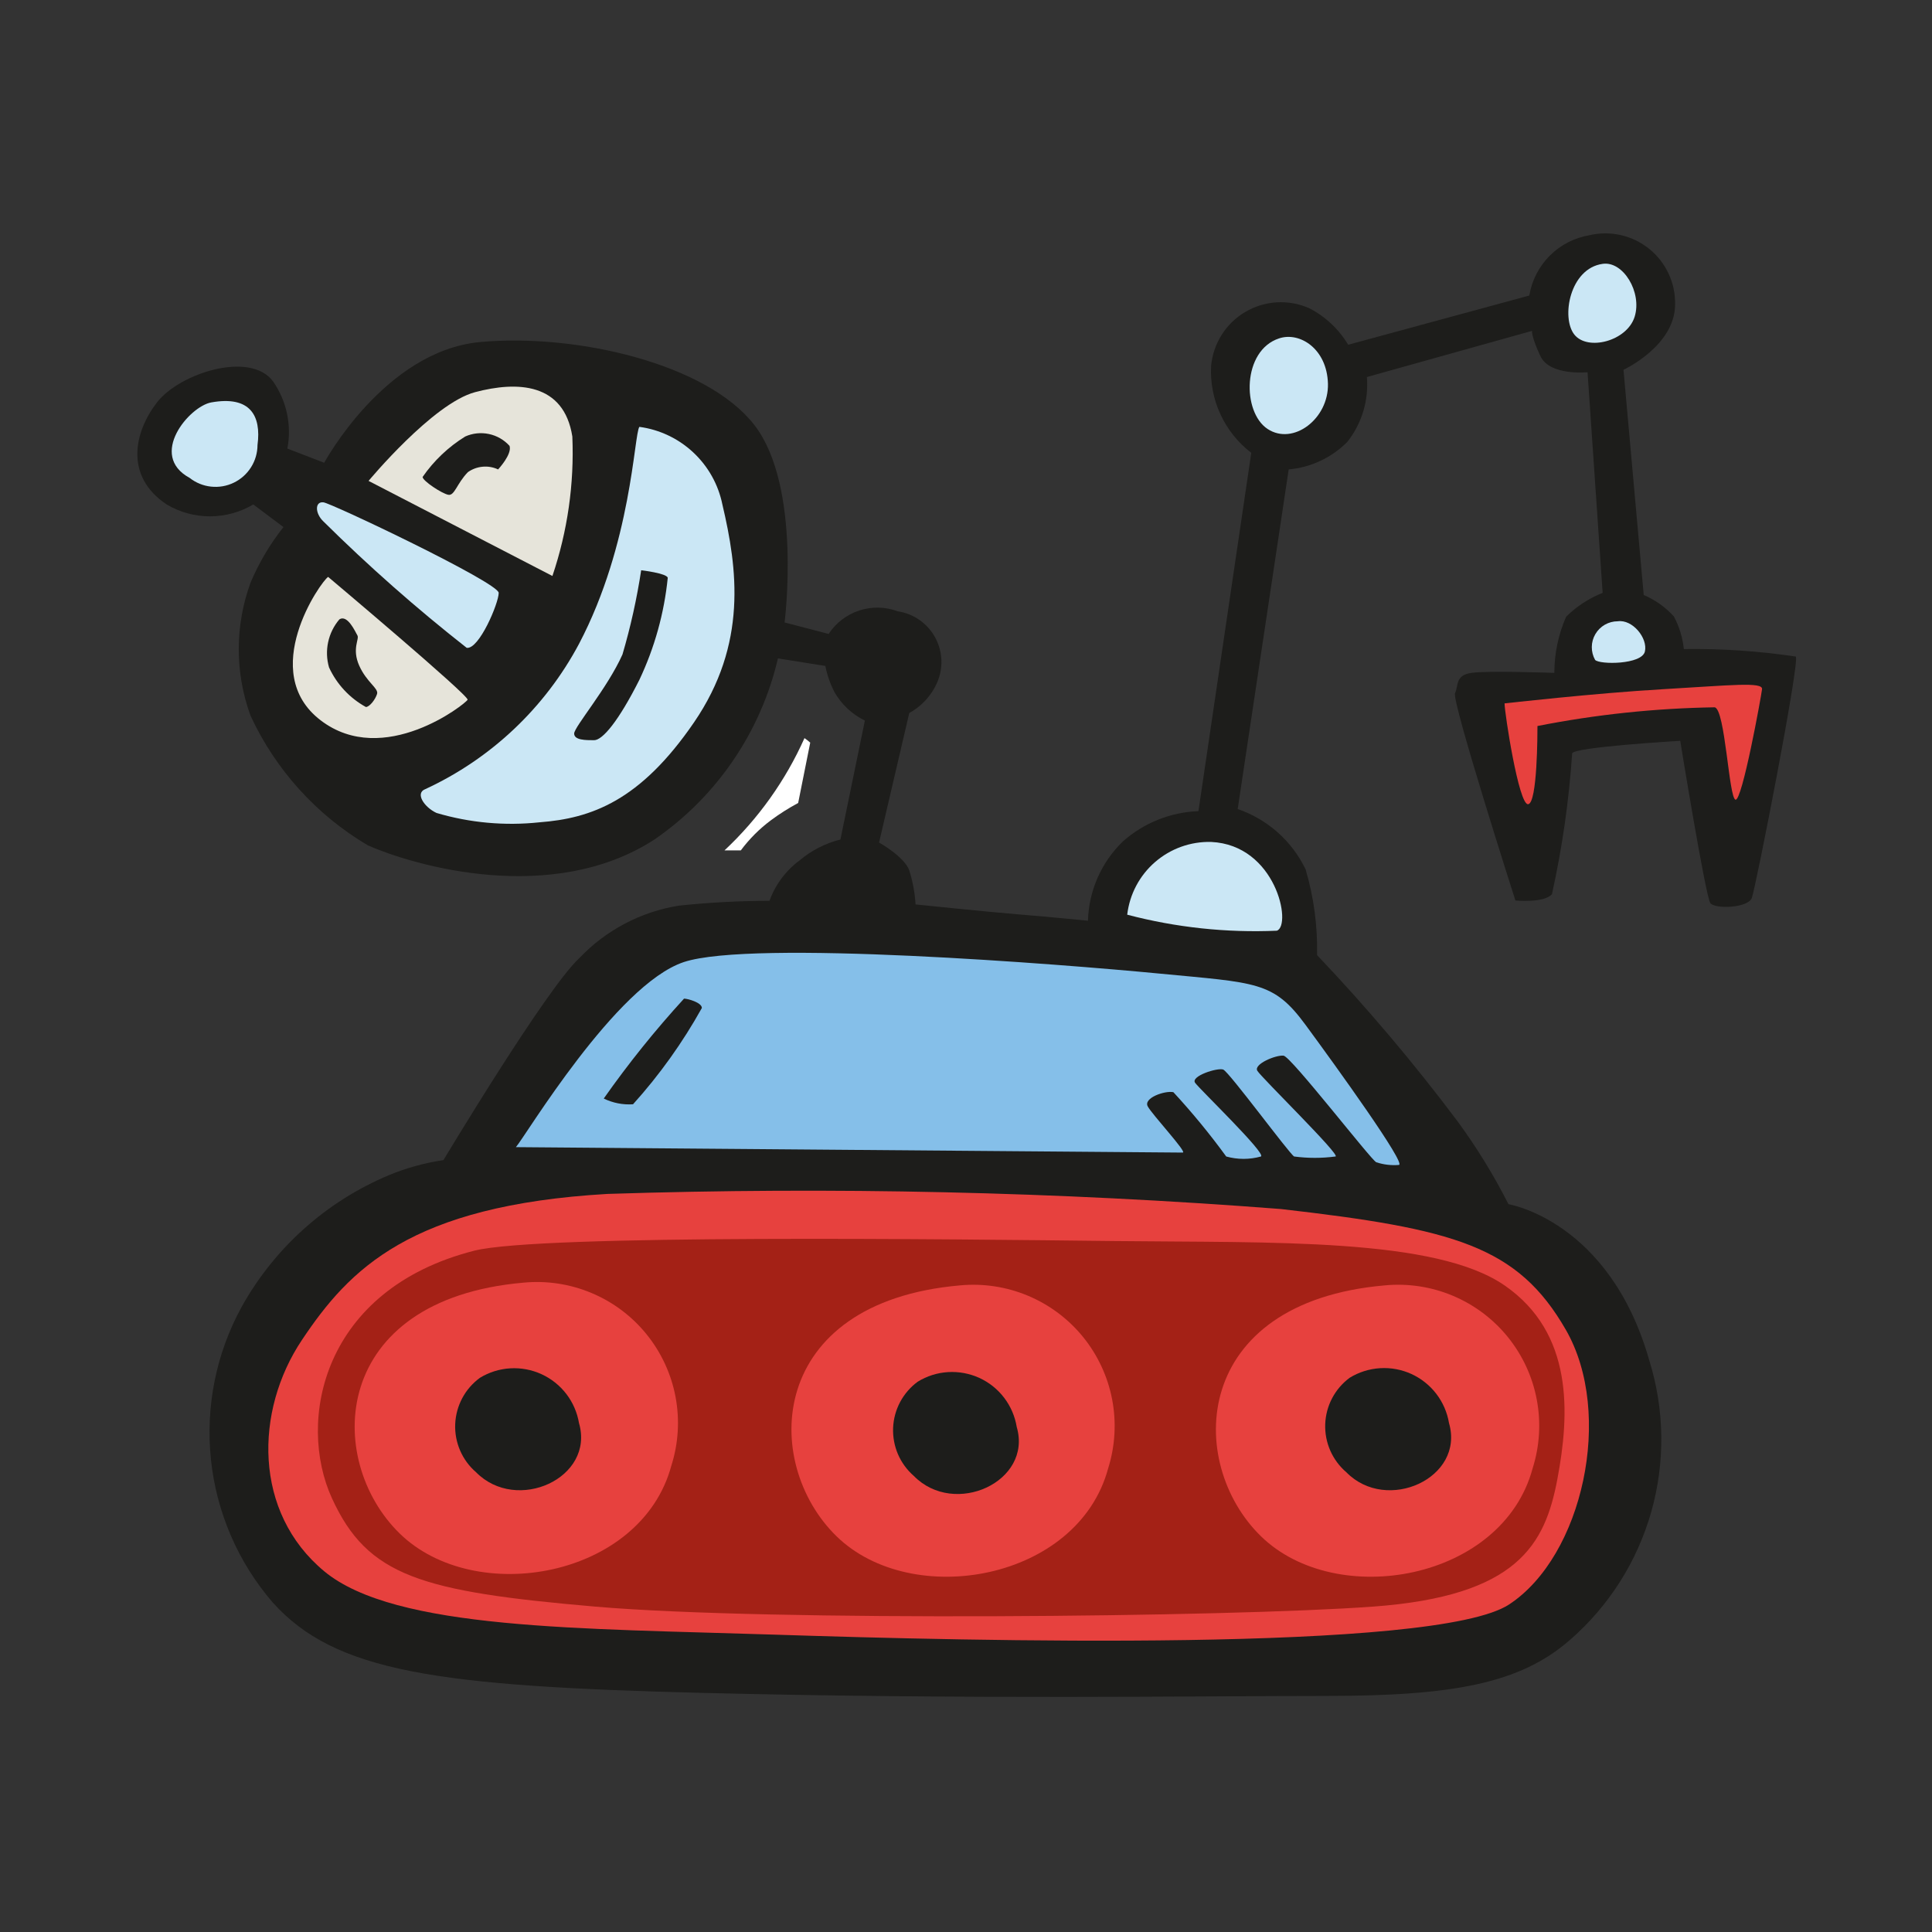 <svg width="70" height="70" viewBox="0 0 70 70" fill="none" xmlns="http://www.w3.org/2000/svg">
<rect x="0" y="0" width="70" height="70" fill="#333333" stroke="none"/>
<g id="space-rover-2-svgrepo-com">
<path id="Vector" d="M29.148 26.743C28.463 28.278 27.477 29.662 26.25 30.811H26.841C27.15 30.396 27.518 30.027 27.934 29.718C28.247 29.486 28.576 29.277 28.919 29.094L29.356 26.907C29.291 26.848 29.221 26.793 29.148 26.743Z" fill="white"/>
<path id="Vector_2" d="M11.747 16.767C11.747 16.767 13.934 12.71 17.402 12.392C20.869 12.075 25.605 13.169 27.333 15.4C29.061 17.631 28.427 22.553 28.427 22.553L30.023 22.969C30.286 22.568 30.677 22.269 31.132 22.12C31.587 21.971 32.08 21.981 32.528 22.149C32.811 22.191 33.08 22.299 33.315 22.463C33.549 22.626 33.743 22.842 33.88 23.093C34.018 23.344 34.096 23.623 34.108 23.909C34.12 24.195 34.066 24.479 33.95 24.741C33.744 25.206 33.39 25.59 32.944 25.835L31.85 30.527C31.85 30.527 32.758 31.03 32.944 31.533C33.07 31.934 33.147 32.349 33.173 32.769C33.173 32.769 35.809 33.042 36.903 33.13C37.997 33.217 39.419 33.36 39.419 33.36C39.449 32.272 39.904 31.239 40.688 30.483C41.445 29.813 42.411 29.427 43.422 29.389L45.336 16.406C44.856 16.039 44.472 15.56 44.219 15.011C43.965 14.463 43.849 13.86 43.881 13.256C43.918 12.855 44.05 12.468 44.266 12.128C44.481 11.788 44.775 11.504 45.123 11.3C45.47 11.096 45.861 10.977 46.263 10.954C46.666 10.931 47.068 11.004 47.436 11.167C48.021 11.468 48.509 11.927 48.847 12.491L55.409 10.708C55.5 10.161 55.76 9.655 56.152 9.263C56.544 8.871 57.05 8.611 57.597 8.521C57.971 8.434 58.359 8.434 58.733 8.52C59.108 8.606 59.457 8.777 59.755 9.018C60.054 9.259 60.293 9.566 60.455 9.913C60.618 10.261 60.699 10.641 60.692 11.025C60.692 12.535 58.822 13.399 58.822 13.399L59.555 21.558C59.971 21.735 60.344 22 60.648 22.335C60.843 22.702 60.965 23.103 61.009 23.516C62.367 23.497 63.724 23.588 65.067 23.789C65.209 24.019 63.612 32.178 63.47 32.539C63.328 32.9 62.147 32.944 61.972 32.725C61.797 32.506 60.878 26.841 60.878 26.841C60.878 26.841 56.962 27.07 56.962 27.3C56.846 29.015 56.602 30.719 56.23 32.397C55.956 32.725 54.906 32.627 54.906 32.627C54.906 32.627 52.587 25.386 52.719 25.113C52.85 24.839 52.719 24.467 53.309 24.38C53.9 24.292 56.317 24.38 56.317 24.38C56.317 23.68 56.462 22.987 56.744 22.346C57.121 21.97 57.572 21.676 58.067 21.481L57.52 13.486C57.52 13.486 56.153 13.628 55.814 12.906C55.475 12.185 55.508 11.988 55.508 11.988L49.525 13.661C49.595 14.507 49.341 15.347 48.814 16.013C48.246 16.584 47.495 16.936 46.692 17.008L44.844 29.313C45.378 29.496 45.871 29.784 46.294 30.159C46.716 30.535 47.06 30.991 47.305 31.5C47.602 32.508 47.742 33.556 47.72 34.606C49.531 36.511 51.229 38.52 52.806 40.622C53.504 41.572 54.122 42.578 54.655 43.63C54.655 43.63 58.308 44.221 59.752 49.274C60.312 51.062 60.339 52.975 59.828 54.778C59.317 56.581 58.291 58.196 56.875 59.424C55.07 60.999 52.642 61.447 48.027 61.447C43.411 61.447 35.175 61.578 25.506 61.338C15.838 61.097 12.141 60.583 9.877 58.056C8.623 56.599 7.844 54.795 7.643 52.884C7.442 50.973 7.828 49.046 8.75 47.36C9.942 45.212 11.822 43.529 14.088 42.58C14.722 42.317 15.387 42.133 16.067 42.033C16.067 42.033 19.797 35.81 20.989 34.716C21.95 33.702 23.219 33.033 24.599 32.813C25.689 32.698 26.784 32.64 27.88 32.638C28.092 32.052 28.472 31.542 28.974 31.172C29.401 30.811 29.907 30.553 30.45 30.417L31.336 26.108C30.879 25.885 30.498 25.531 30.242 25.091C30.084 24.788 29.969 24.464 29.903 24.128L28.186 23.855C27.564 26.523 25.969 28.863 23.712 30.417C20.016 32.813 15.028 31.38 13.322 30.625C11.465 29.527 9.985 27.891 9.078 25.933C8.508 24.376 8.508 22.667 9.078 21.11C9.383 20.388 9.784 19.711 10.27 19.097L9.177 18.277C8.702 18.559 8.159 18.708 7.607 18.708C7.055 18.708 6.512 18.559 6.038 18.277C4.495 17.249 4.867 15.641 5.688 14.58C6.508 13.519 9.078 12.699 9.898 13.825C10.141 14.176 10.311 14.571 10.399 14.988C10.487 15.405 10.492 15.835 10.412 16.253L11.747 16.767Z" fill="#1D1D1B"/>
<path id="Vector_3" d="M7.656 14.58C9.067 14.328 9.472 15.061 9.33 16.122C9.329 16.407 9.249 16.687 9.097 16.928C8.945 17.17 8.729 17.364 8.472 17.488C8.215 17.613 7.929 17.662 7.645 17.631C7.362 17.601 7.093 17.491 6.869 17.314C5.359 16.494 6.858 14.722 7.656 14.58Z" fill="#CBE7F5"/>
<path id="Vector_4" d="M13.354 17.424C13.354 17.424 15.684 14.613 17.215 14.208C18.747 13.803 20.431 13.869 20.737 15.816C20.809 17.53 20.564 19.243 20.015 20.869L13.354 17.424Z" fill="#E6E4DA"/>
<path id="Vector_5" d="M11.889 20.902C11.889 20.902 17.008 25.211 16.942 25.353C16.876 25.496 13.901 27.847 11.616 26.097C9.33 24.347 11.616 21.077 11.889 20.902Z" fill="#E6E4DA"/>
<path id="Vector_6" d="M11.714 18.2C11.944 18.2 18.069 21.109 18.069 21.481C18.069 21.853 17.358 23.538 16.909 23.472C15.091 22.045 13.356 20.515 11.714 18.889C11.408 18.594 11.408 18.167 11.714 18.2Z" fill="#CBE7F5"/>
<path id="Vector_7" d="M12.294 22.444C12.589 22.247 12.873 22.892 12.95 23.023C13.027 23.155 12.742 23.505 13.015 24.117C13.289 24.73 13.726 24.938 13.661 25.145C13.595 25.353 13.387 25.616 13.256 25.616C12.67 25.293 12.202 24.791 11.922 24.183C11.835 23.885 11.824 23.57 11.889 23.267C11.954 22.963 12.093 22.68 12.294 22.444Z" fill="#1D1D1B"/>
<path id="Vector_8" d="M15.312 17.281C15.72 16.692 16.245 16.193 16.855 15.816C17.124 15.695 17.425 15.664 17.714 15.725C18.002 15.785 18.264 15.936 18.462 16.155C18.561 16.461 18.047 17.008 18.047 17.008C17.872 16.926 17.679 16.892 17.487 16.91C17.295 16.927 17.111 16.995 16.953 17.106C16.548 17.522 16.472 17.97 16.242 17.927C16.012 17.883 15.312 17.423 15.312 17.281Z" fill="#1D1D1B"/>
<path id="Vector_9" d="M23.166 15.466C23.896 15.564 24.579 15.888 25.118 16.392C25.657 16.895 26.026 17.554 26.173 18.277C26.72 20.596 27.092 23.33 25.145 26.174C23.198 29.017 21.426 29.652 19.545 29.794C18.292 29.928 17.024 29.813 15.816 29.455C15.367 29.247 15.028 28.733 15.411 28.591C17.79 27.491 19.745 25.643 20.978 23.33C22.892 19.688 22.969 15.739 23.166 15.466Z" fill="#CBE7F5"/>
<path id="Vector_10" d="M23.231 20.661C23.231 20.661 24.161 20.77 24.194 20.935C24.065 22.216 23.717 23.467 23.166 24.631C22.411 26.13 21.831 26.819 21.525 26.819C21.219 26.819 20.803 26.819 20.803 26.578C20.803 26.338 22.006 24.938 22.553 23.713C22.848 22.712 23.074 21.692 23.231 20.661Z" fill="#1D1D1B"/>
<path id="Vector_11" d="M46.342 12.261C47.086 12.009 48.081 12.633 48.114 13.902C48.147 15.17 46.856 16.155 45.927 15.542C44.997 14.93 45.008 12.698 46.342 12.261Z" fill="#CBE7F5"/>
<path id="Vector_12" d="M58.067 9.56C58.811 9.45 59.5 10.588 59.227 11.474C58.953 12.36 57.52 12.731 57.039 12.119C56.558 11.506 56.875 9.724 58.067 9.56Z" fill="#CBE7F5"/>
<path id="Vector_13" d="M58.614 22.51C59.15 22.433 59.708 23.122 59.598 23.604C59.489 24.085 57.958 24.085 57.794 23.91C57.714 23.767 57.672 23.605 57.674 23.441C57.675 23.277 57.72 23.116 57.803 22.975C57.886 22.833 58.004 22.716 58.147 22.634C58.289 22.553 58.45 22.51 58.614 22.51Z" fill="#CBE7F5"/>
<path id="Vector_14" d="M54.513 25.485C54.513 25.485 57.794 25.113 60.255 24.971C62.716 24.828 63.875 24.697 63.842 24.971C63.81 25.244 63.12 29.039 62.88 28.974C62.639 28.908 62.508 25.692 62.125 25.627C59.969 25.661 57.821 25.888 55.705 26.305C55.705 26.546 55.705 29.105 55.366 29.138C55.027 29.171 54.513 25.824 54.513 25.485Z" fill="#E7413E"/>
<path id="Vector_15" d="M40.841 33.141C40.928 32.401 41.288 31.721 41.85 31.234C42.413 30.746 43.137 30.486 43.881 30.505C46.233 30.614 46.813 33.513 46.266 33.721C44.439 33.801 42.61 33.606 40.841 33.141Z" fill="#CBE7F5"/>
<path id="Vector_16" d="M18.692 41.563C19.031 41.18 22.313 35.678 24.774 34.858C27.235 34.038 38.478 34.935 42 35.274C45.522 35.613 46.135 35.547 47.294 37.122C48.453 38.697 50.958 42.175 50.685 42.208C50.407 42.231 50.128 42.198 49.864 42.11C49.689 42.044 46.78 38.282 46.506 38.249C46.233 38.216 45.413 38.555 45.555 38.796C45.697 39.036 48.596 41.869 48.388 41.902C47.89 41.968 47.386 41.968 46.889 41.902C46.714 41.803 44.527 38.828 44.319 38.752C44.111 38.675 43.127 38.992 43.302 39.233C43.477 39.474 45.894 41.803 45.686 41.902C45.275 42.017 44.84 42.017 44.428 41.902C43.836 41.089 43.197 40.311 42.514 39.572C42.208 39.507 41.42 39.78 41.585 40.086C41.749 40.392 43.028 41.76 42.853 41.76L18.692 41.563Z" fill="#85BFE9"/>
<path id="Vector_17" d="M21.875 39.802C22.767 38.534 23.738 37.325 24.784 36.182C24.916 36.182 25.43 36.324 25.43 36.521C24.733 37.774 23.896 38.945 22.936 40.01C22.57 40.035 22.204 39.963 21.875 39.802Z" fill="#1D1D1B"/>
<path id="Vector_18" d="M22.006 43.258C30.144 42.995 38.29 43.178 46.408 43.805C52.697 44.527 54.983 45.139 56.733 48.18C58.483 51.22 57.346 56.383 54.677 58.133C52.008 59.883 35.099 59.456 28.088 59.227C21.077 58.997 14.317 59.063 11.747 56.93C9.177 54.797 9.221 51.122 10.938 48.552C12.655 45.981 14.864 43.673 22.006 43.258Z" fill="#E7413E"/>
<path id="Vector_19" d="M17.183 45.315C19.534 44.713 34.584 44.899 40.359 44.965C46.134 45.03 52.008 44.844 54.512 46.572C57.017 48.3 56.875 51.221 56.426 53.594C55.978 55.968 54.983 57.827 49.755 58.21C44.526 58.593 27.88 58.757 21.558 58.21C15.236 57.663 13.322 57.105 12.031 54.294C10.74 51.483 11.681 46.715 17.183 45.315Z" fill="#A42116"/>
<path id="Vector_20" d="M18.966 46.473C19.806 46.392 20.654 46.521 21.433 46.848C22.212 47.174 22.897 47.689 23.428 48.346C23.959 49.003 24.319 49.781 24.476 50.611C24.632 51.441 24.581 52.296 24.325 53.101C23.232 57.17 17.216 58.231 14.482 55.562C11.747 52.894 11.955 47.086 18.966 46.473Z" fill="#E7413E"/>
<path id="Vector_21" d="M34.781 46.572C35.622 46.492 36.469 46.621 37.248 46.948C38.027 47.275 38.713 47.789 39.245 48.445C39.776 49.101 40.137 49.879 40.296 50.709C40.454 51.538 40.404 52.394 40.151 53.2C39.058 57.269 33.042 58.33 30.308 55.661C27.573 52.992 27.781 47.184 34.781 46.572Z" fill="#E7413E"/>
<path id="Vector_22" d="M50.17 46.572C51.011 46.491 51.859 46.62 52.638 46.947C53.416 47.274 54.102 47.788 54.633 48.445C55.164 49.102 55.524 49.88 55.68 50.71C55.837 51.54 55.785 52.395 55.53 53.201C54.436 57.269 48.42 58.33 45.686 55.661C42.952 52.993 43.16 47.185 50.17 46.572Z" fill="#E7413E"/>
<g id="Group">
<path id="Vector_23" d="M17.391 49.919C17.723 49.717 18.1 49.6 18.489 49.577C18.877 49.555 19.265 49.627 19.619 49.789C19.973 49.951 20.282 50.197 20.519 50.505C20.756 50.814 20.913 51.176 20.978 51.56C21.558 53.55 18.725 54.841 17.249 53.342C16.999 53.127 16.802 52.858 16.671 52.556C16.54 52.254 16.479 51.925 16.493 51.596C16.507 51.267 16.595 50.945 16.75 50.655C16.905 50.364 17.125 50.113 17.391 49.919Z" fill="#1D1D1B"/>
<path id="Vector_24" d="M33.25 50.062C33.582 49.857 33.96 49.737 34.349 49.714C34.738 49.69 35.127 49.762 35.482 49.924C35.837 50.086 36.146 50.333 36.382 50.643C36.619 50.954 36.775 51.317 36.838 51.702C37.417 53.682 34.584 54.983 33.108 53.474C32.861 53.259 32.665 52.99 32.535 52.689C32.406 52.388 32.346 52.061 32.359 51.734C32.373 51.406 32.46 51.086 32.614 50.796C32.769 50.507 32.986 50.256 33.25 50.062Z" fill="#1D1D1B"/>
<path id="Vector_25" d="M48.901 49.919C49.234 49.715 49.612 49.596 50.002 49.572C50.392 49.548 50.782 49.62 51.137 49.782C51.492 49.944 51.803 50.191 52.04 50.501C52.278 50.811 52.436 51.175 52.5 51.56C53.08 53.55 50.247 54.841 48.781 53.343C48.531 53.129 48.332 52.861 48.199 52.56C48.066 52.258 48.004 51.931 48.015 51.602C48.027 51.273 48.112 50.95 48.266 50.659C48.419 50.368 48.637 50.115 48.901 49.919Z" fill="#1D1D1B"/>
</g>
</g>
</svg>
